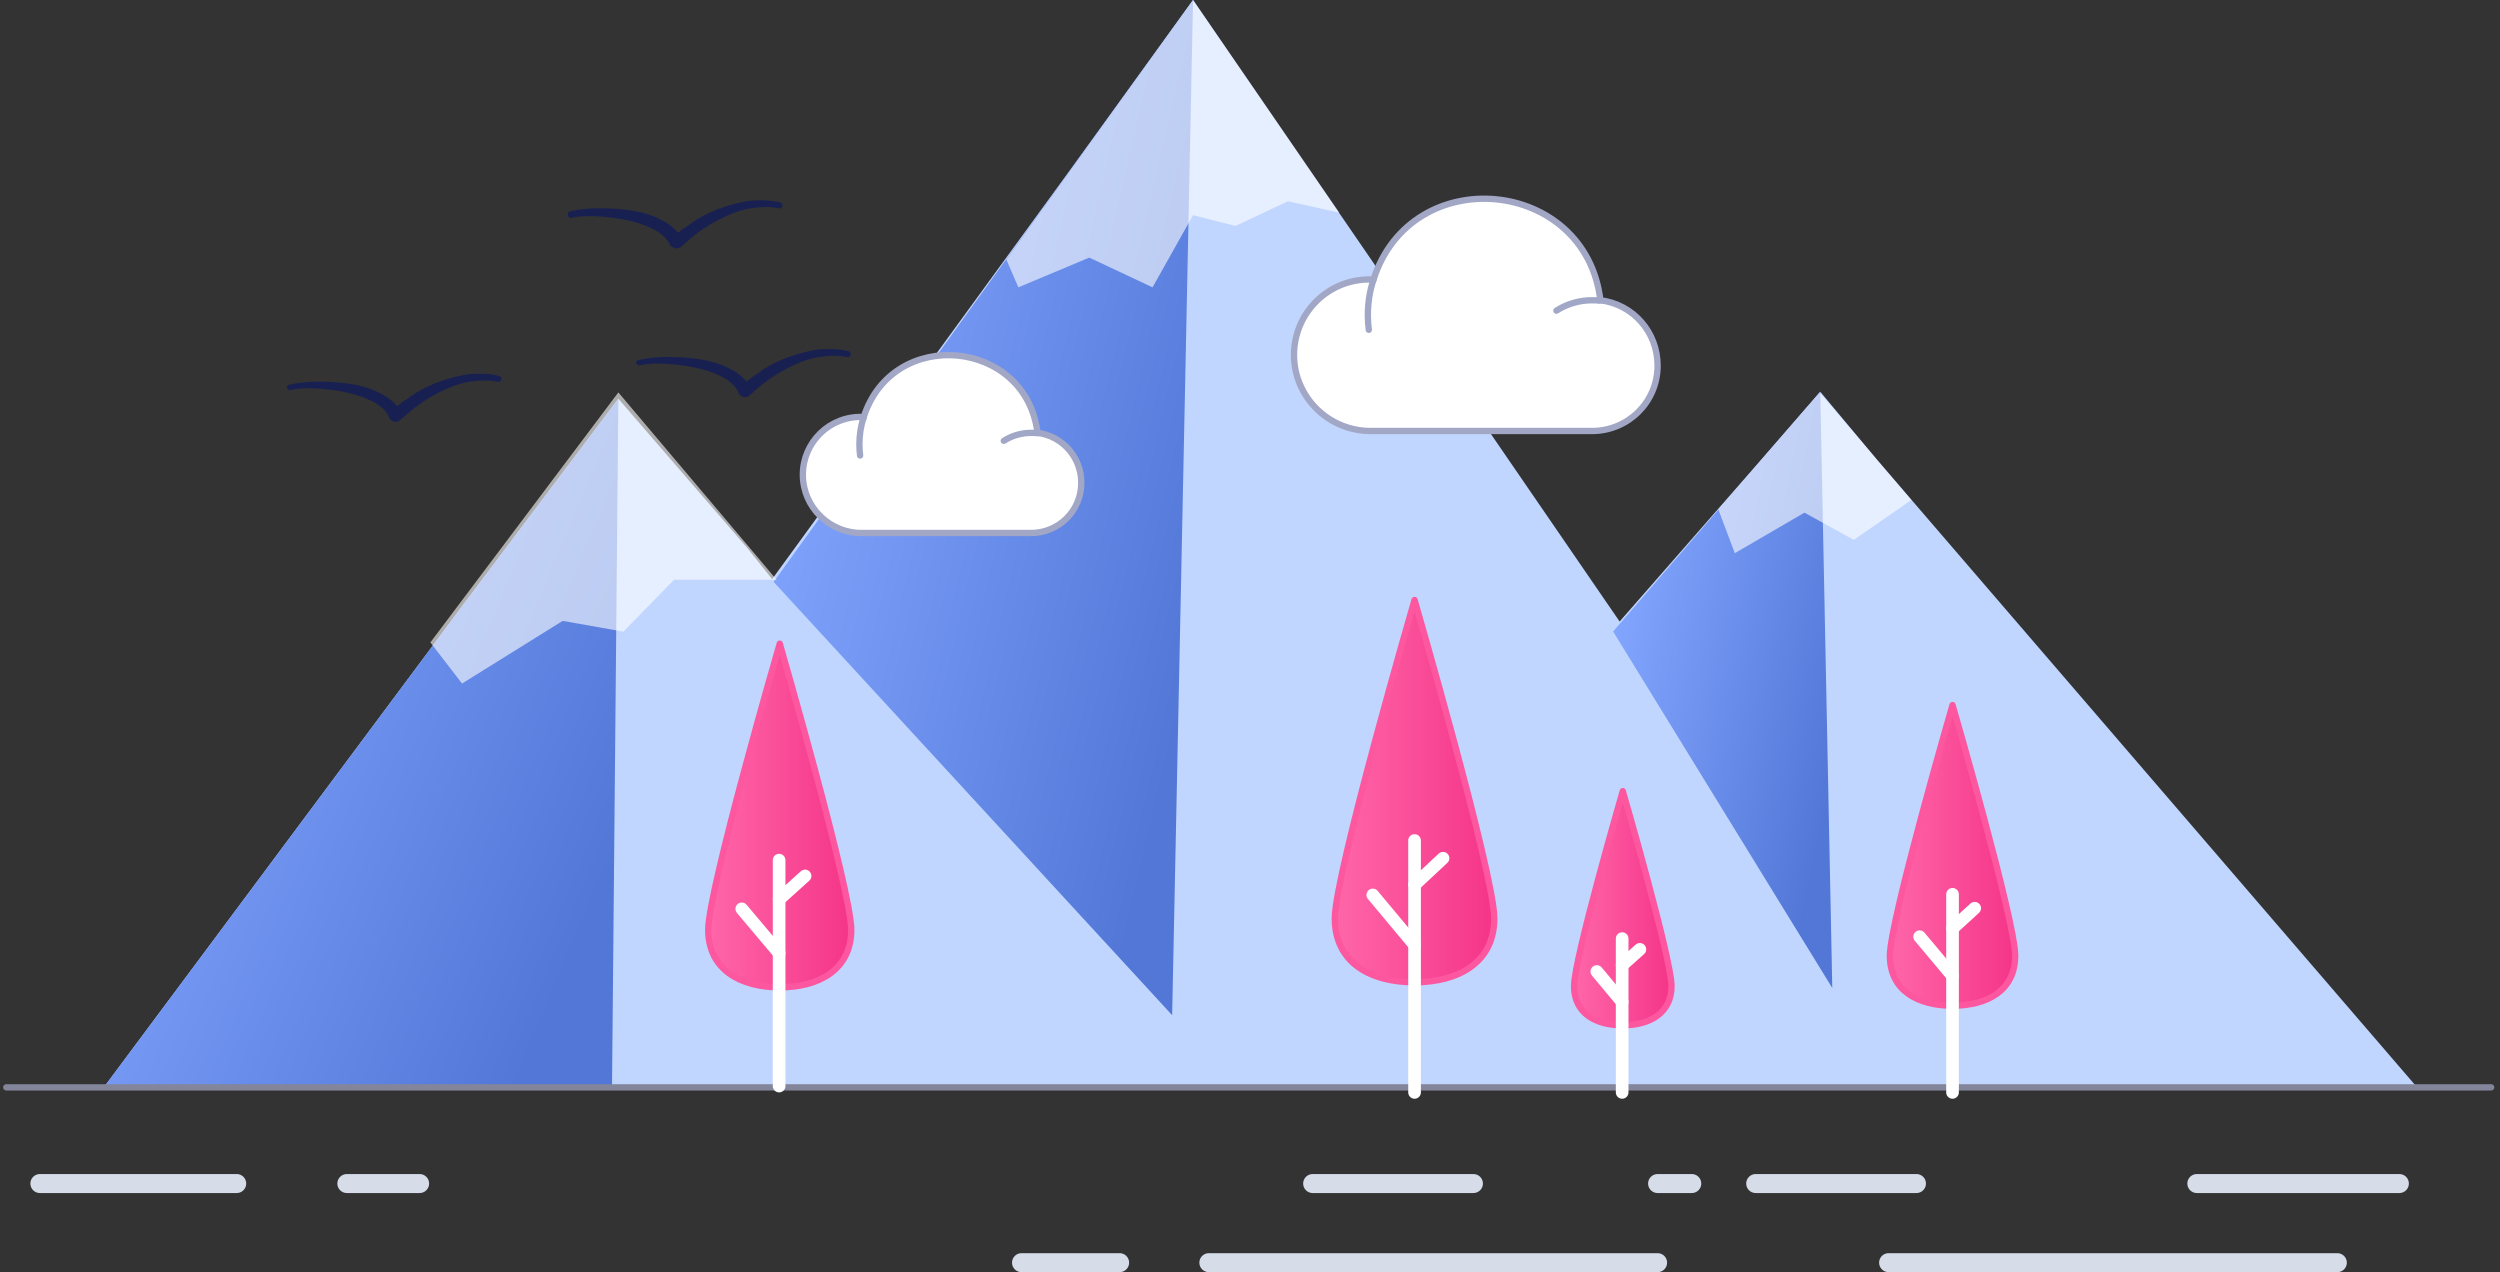 <svg
    width="395"
    height="201"
    viewBox="0 0 395 201"
    fill="none"
    xmlns="http://www.w3.org/2000/svg"
>
    <rect x="0" y="0" width="395" height="201" fill="#333333" stroke="none"/>
    <path
        d="M381.9 171.8H16.4L73.3 95.4L97.7 63L118 86.5L122 91.5L168.9 27.1L188.5 0L203.8 22.3L255.9 98.2L276.9 74.2L287.6 61.9L296.7 72.8L381.9 171.8Z"
        fill="#C0D6FF"
    />
    <path
        d="M97.7 63L96.7 171.8H16.4L73.3 95.4L97.7 63Z"
        fill="url(#paint0_linear_385_69937)"
    />
    <path
        d="M188.5 0L185.2 160.4L122.233 91.94L188.5 0Z"
        fill="url(#paint1_linear_385_69937)"
    />
    <path
        d="M289.5 156.1L254.871 99.777L287.6 61.9L289.5 156.1Z"
        fill="url(#paint2_linear_385_69937)"
    />
    <path
        d="M1 171.8H96.7H381.9H393.6"
        stroke="#83869B"
        stroke-miterlimit="10"
        stroke-linecap="round"
        stroke-linejoin="round"
    />
    <path
        d="M207.4 187H232.8"
        stroke="#D6DCE8"
        stroke-width="3"
        stroke-miterlimit="10"
        stroke-linecap="round"
        stroke-linejoin="round"
    />
    <path
        d="M277.4 187H302.8"
        stroke="#D6DCE8"
        stroke-width="3"
        stroke-miterlimit="10"
        stroke-linecap="round"
        stroke-linejoin="round"
    />
    <path
        d="M261.9 187H267.3"
        stroke="#D6DCE8"
        stroke-width="3"
        stroke-miterlimit="10"
        stroke-linecap="round"
        stroke-linejoin="round"
    />
    <path
        d="M54.8 187H66.3"
        stroke="#D6DCE8"
        stroke-width="3"
        stroke-miterlimit="10"
        stroke-linecap="round"
        stroke-linejoin="round"
    />
    <path
        d="M347.1 187H379.1"
        stroke="#D6DCE8"
        stroke-width="3"
        stroke-miterlimit="10"
        stroke-linecap="round"
        stroke-linejoin="round"
    />
    <path
        d="M6.3 187H37.4"
        stroke="#D6DCE8"
        stroke-width="3"
        stroke-miterlimit="10"
        stroke-linecap="round"
        stroke-linejoin="round"
    />
    <path
        d="M191 199.5H261.9"
        stroke="#D6DCE8"
        stroke-width="3"
        stroke-miterlimit="10"
        stroke-linecap="round"
        stroke-linejoin="round"
    />
    <path
        d="M298.4 199.5H369.3"
        stroke="#D6DCE8"
        stroke-width="3"
        stroke-miterlimit="10"
        stroke-linecap="round"
        stroke-linejoin="round"
    />
    <path
        d="M161.4 199.5H176.9"
        stroke="#D6DCE8"
        stroke-width="3"
        stroke-miterlimit="10"
        stroke-linecap="round"
        stroke-linejoin="round"
    />
    <path
        d="M134.5 146.9C134.5 153.2 129.4 156 123.2 156C117 156 111.9 153.2 111.9 146.9C111.9 140.6 123.2 101.7 123.2 101.7C123.2 101.7 134.5 140.7 134.5 146.9Z"
        fill="url(#paint3_linear_385_69937)"
        stroke="#FD579F"
        stroke-miterlimit="10"
        stroke-linejoin="round"
    />
    <path
        d="M123.1 135.9V171.6"
        stroke="white"
        stroke-width="2"
        stroke-miterlimit="10"
        stroke-linecap="round"
        stroke-linejoin="round"
    />
    <path
        d="M123.1 142.1L127.2 138.4"
        stroke="white"
        stroke-width="2"
        stroke-miterlimit="10"
        stroke-linecap="round"
        stroke-linejoin="round"
    />
    <path
        d="M123.1 150.6L117.2 143.6"
        stroke="white"
        stroke-width="2"
        stroke-miterlimit="10"
        stroke-linecap="round"
        stroke-linejoin="round"
    />
    <path
        d="M236.1 145.1C236.1 152.1 230.4 155.2 223.5 155.2C216.5 155.2 210.9 152.1 210.9 145.1C210.9 138.1 223.5 94.8 223.5 94.8C223.5 94.8 236.1 138.2 236.1 145.1Z"
        fill="url(#paint4_linear_385_69937)"
        stroke="#FD579F"
        stroke-miterlimit="10"
        stroke-linejoin="round"
    />
    <path
        d="M223.5 132.8V172.6"
        stroke="white"
        stroke-width="2"
        stroke-miterlimit="10"
        stroke-linecap="round"
        stroke-linejoin="round"
    />
    <path
        d="M223.5 139.8L228 135.6"
        stroke="white"
        stroke-width="2"
        stroke-miterlimit="10"
        stroke-linecap="round"
        stroke-linejoin="round"
    />
    <path
        d="M223.5 149.3L216.9 141.4"
        stroke="white"
        stroke-width="2"
        stroke-miterlimit="10"
        stroke-linecap="round"
        stroke-linejoin="round"
    />
    <path
        d="M264.1 155.8C264.1 160.1 260.6 162 256.4 162C252.1 162 248.7 160.1 248.7 155.8C248.7 151.5 256.4 125 256.4 125C256.4 125 264.1 151.5 264.1 155.8Z"
        fill="url(#paint5_linear_385_69937)"
        stroke="#FD579F"
        stroke-miterlimit="10"
        stroke-linejoin="round"
    />
    <path
        d="M256.3 148.3V172.6"
        stroke="white"
        stroke-width="2"
        stroke-miterlimit="10"
        stroke-linecap="round"
        stroke-linejoin="round"
    />
    <path
        d="M256.3 152.5L259.1 150"
        stroke="white"
        stroke-width="2"
        stroke-miterlimit="10"
        stroke-linecap="round"
        stroke-linejoin="round"
    />
    <path
        d="M256.3 158.3L252.3 153.5"
        stroke="white"
        stroke-width="2"
        stroke-miterlimit="10"
        stroke-linecap="round"
        stroke-linejoin="round"
    />
    <path
        d="M318.4 151C318.4 156.5 314 158.9 308.5 158.9C303 158.9 298.6 156.5 298.6 151C298.6 145.5 308.5 111.4 308.5 111.4C308.5 111.4 318.4 145.5 318.4 151Z"
        fill="url(#paint6_linear_385_69937)"
        stroke="#FD579F"
        stroke-miterlimit="10"
        stroke-linejoin="round"
    />
    <path
        d="M308.5 141.3V172.6"
        stroke="white"
        stroke-width="2"
        stroke-miterlimit="10"
        stroke-linecap="round"
        stroke-linejoin="round"
    />
    <path
        d="M308.5 146.7L312 143.5"
        stroke="white"
        stroke-width="2"
        stroke-miterlimit="10"
        stroke-linecap="round"
        stroke-linejoin="round"
    />
    <path
        d="M308.5 154.2L303.3 148"
        stroke="white"
        stroke-width="2"
        stroke-miterlimit="10"
        stroke-linecap="round"
        stroke-linejoin="round"
    />
    <path
        opacity="0.6"
        d="M122.7 91.6H106.5L98.5 99.8L88.9 98.1L73 108L68 101.5L97.7 62L122.7 91.6Z"
        fill="white"
    />
    <path
        opacity="0.6"
        d="M211.6 33.6L203.5 31.8L195.2 35.7L188.5 34L182.1 45.4L172.1 40.7L160.9 45.4L159 41L188.5 0L211.6 33.6Z"
        fill="white"
    />
    <path
        opacity="0.6"
        d="M302 79L292.9 85.3L285.1 81L274.1 87.4L271.5 80.5L287.5 62L302 79Z"
        fill="white"
    />
    <path
        d="M90.1 33.4C91.7 33 93.2 32.9 94.8 32.9C96.3 32.9 97.9 33 99.4 33.2C100.9 33.4 102.5 33.8 104 34.5C105.5 35.2 107 36.2 107.9 37.9L106.2 37.5L108 36.1C108.7 35.7 109.3 35.2 109.9 34.8C111.2 34 112.6 33.3 114.1 32.8C115.6 32.3 117.1 31.9 118.6 31.7C120.2 31.6 121.7 31.6 123.3 32C123.6 32.1 123.7 32.4 123.6 32.6C123.5 32.9 123.3 33 123 32.9H122.9C121.6 32.6 120.1 32.7 118.7 32.9C117.3 33.1 115.9 33.6 114.6 34.2C113.3 34.8 112.1 35.5 110.9 36.3C110.3 36.7 109.7 37.2 109.2 37.6L107.6 39C107.1 39.4 106.5 39.3 106.1 38.9L106 39L105.9 38.8C105.5 37.7 104.4 36.8 103.2 36.2C102 35.6 100.6 35.1 99.1 34.8C97.7 34.5 96.2 34.3 94.7 34.2C93.2 34.1 91.7 34.1 90.4 34.4H90.3C90 34.5 89.8 34.3 89.7 34C89.7 33.7 89.8 33.4 90.1 33.4Z"
        fill="#182052"
    />
    <path
        d="M45.7 60.8C47.3 60.4 48.8 60.3 50.4 60.3C51.9 60.3 53.5 60.4 55 60.6C56.5 60.8 58.1 61.2 59.6 61.9C61.1 62.6 62.6 63.6 63.5 65.3L61.8 64.9L63.6 63.5C64.3 63.1 64.9 62.6 65.5 62.2C66.8 61.4 68.2 60.7 69.7 60.2C71.2 59.7 72.7 59.3 74.2 59.1C75.8 59 77.3 59 78.9 59.4C79.2 59.5 79.3 59.8 79.2 60C79.1 60.3 78.9 60.4 78.6 60.3H78.5C77.2 60 75.7 60.1 74.3 60.3C72.9 60.5 71.5 61 70.2 61.6C68.9 62.2 67.7 62.9 66.5 63.7C65.9 64.1 65.3 64.6 64.8 65L63.2 66.4C62.7 66.8 62.1 66.7 61.7 66.3L61.6 66.2L61.5 66C61.1 64.9 60 64 58.8 63.4C57.6 62.8 56.2 62.3 54.7 62C53.3 61.7 51.8 61.5 50.3 61.4C48.8 61.3 47.3 61.3 46 61.6H45.9C45.6 61.7 45.4 61.5 45.3 61.2C45.3 61.1 45.5 60.8 45.7 60.8Z"
        fill="#182052"
    />
    <path
        d="M100.9 56.9C102.5 56.5 104 56.4 105.6 56.4C107.1 56.4 108.7 56.5 110.2 56.7C111.7 56.9 113.3 57.3 114.8 58C116.3 58.7 117.8 59.7 118.7 61.4L117 61L118.8 59.6C119.5 59.2 120.1 58.7 120.7 58.3C122 57.5 123.4 56.8 124.9 56.3C126.4 55.8 127.9 55.4 129.4 55.2C131 55.1 132.5 55.1 134.1 55.5C134.4 55.6 134.5 55.9 134.4 56.1C134.3 56.4 134.1 56.5 133.8 56.4H133.7C132.4 56.1 130.9 56.2 129.5 56.4C128.1 56.6 126.7 57.1 125.4 57.7C124.1 58.3 122.9 59 121.7 59.8C121.1 60.2 120.5 60.7 120 61.1L118.4 62.5C117.9 62.9 117.3 62.8 116.9 62.4L116.8 62.3L116.7 62.1C116.3 61 115.2 60.1 114 59.5C112.8 58.9 111.4 58.4 109.9 58.1C108.5 57.8 107 57.6 105.5 57.5C104 57.4 102.5 57.4 101.2 57.7H101.1C100.8 57.8 100.6 57.6 100.5 57.3C100.5 57.2 100.6 56.9 100.9 56.9Z"
        fill="#182052"
    />
    <path
        d="M170.843 76.304C170.843 80.677 167.307 84.213 162.896 84.213C162.82 84.213 162.174 84.213 157.421 84.213C154.113 84.213 148.828 84.213 140.386 84.213H136.356C131.071 84.327 126.85 80.107 126.85 75.012C126.85 69.878 131.109 65.62 136.47 65.886C141.071 51.513 162.136 53.528 163.923 68.395C167.878 68.89 170.843 72.236 170.843 76.304Z"
        fill="white"
        stroke="#A2A7C6"
        stroke-miterlimit="10"
    />
    <path
        d="M163.809 68.433C163.505 68.395 163.201 68.395 162.896 68.395C161.337 68.395 159.855 68.852 158.6 69.65"
        stroke="#A1A7C6"
        stroke-miterlimit="10"
        stroke-linecap="round"
    />
    <path
        d="M136.47 65.886C136.014 67.255 135.786 68.7 135.786 70.221C135.786 70.829 135.824 71.399 135.9 71.97"
        stroke="#A1A7C6"
        stroke-miterlimit="10"
        stroke-linecap="round"
        stroke-linejoin="round"
    />
    <path
        d="M261.9 57.77C261.9 63.48 257.282 68.097 251.523 68.097C251.424 68.097 250.579 68.097 244.373 68.097C240.053 68.097 233.152 68.097 222.129 68.097H216.866C209.965 68.246 204.453 62.735 204.453 56.081C204.453 49.379 210.014 43.818 217.015 44.165C223.023 25.397 250.53 28.028 252.863 47.442C258.027 48.088 261.9 52.457 261.9 57.77Z"
        fill="white"
        stroke="#A2A7C6"
        stroke-miterlimit="10"
    />
    <path
        d="M252.714 47.492C252.317 47.442 251.92 47.442 251.523 47.442C249.487 47.442 247.551 48.038 245.912 49.081"
        stroke="#A1A7C6"
        stroke-miterlimit="10"
        stroke-linecap="round"
    />
    <path
        d="M217.015 44.165C216.419 45.953 216.121 47.839 216.121 49.825C216.121 50.62 216.171 51.364 216.27 52.109"
        stroke="#A1A7C6"
        stroke-miterlimit="10"
        stroke-linecap="round"
        stroke-linejoin="round"
    />
    <defs>
        <linearGradient
            id="paint0_linear_385_69937"
            x1="21.158"
            y1="91.493"
            x2="101.71"
            y2="125.396"
            gradientUnits="userSpaceOnUse"
        >
            <stop stop-color="#83A6FF" />
            <stop offset="0.995" stop-color="#5277D7" />
        </linearGradient>
        <linearGradient
            id="paint1_linear_385_69937"
            x1="126.112"
            y1="42.005"
            x2="199.429"
            y2="59.067"
            gradientUnits="userSpaceOnUse"
        >
            <stop stop-color="#83A6FF" />
            <stop offset="0.995" stop-color="#5277D7" />
        </linearGradient>
        <linearGradient
            id="paint2_linear_385_69937"
            x1="256.898"
            y1="86.569"
            x2="295.626"
            y2="94.588"
            gradientUnits="userSpaceOnUse"
        >
            <stop stop-color="#83A6FF" />
            <stop offset="0.995" stop-color="#5277D7" />
        </linearGradient>
        <linearGradient
            id="paint3_linear_385_69937"
            x1="111.931"
            y1="128.13"
            x2="133.855"
            y2="128.13"
            gradientUnits="userSpaceOnUse"
        >
            <stop stop-color="#FF66A9" />
            <stop offset="1" stop-color="#F53689" />
        </linearGradient>
        <linearGradient
            id="paint4_linear_385_69937"
            x1="210.935"
            y1="124.2"
            x2="235.381"
            y2="124.2"
            gradientUnits="userSpaceOnUse"
        >
            <stop stop-color="#FF66A9" />
            <stop offset="1" stop-color="#F53689" />
        </linearGradient>
        <linearGradient
            id="paint5_linear_385_69937"
            x1="248.721"
            y1="143.01"
            x2="263.661"
            y2="143.01"
            gradientUnits="userSpaceOnUse"
        >
            <stop stop-color="#FF66A9" />
            <stop offset="1" stop-color="#F53689" />
        </linearGradient>
        <linearGradient
            id="paint6_linear_385_69937"
            x1="298.627"
            y1="134.521"
            x2="317.835"
            y2="134.521"
            gradientUnits="userSpaceOnUse"
        >
            <stop stop-color="#FF66A9" />
            <stop offset="1" stop-color="#F53689" />
        </linearGradient>
    </defs>
</svg>
